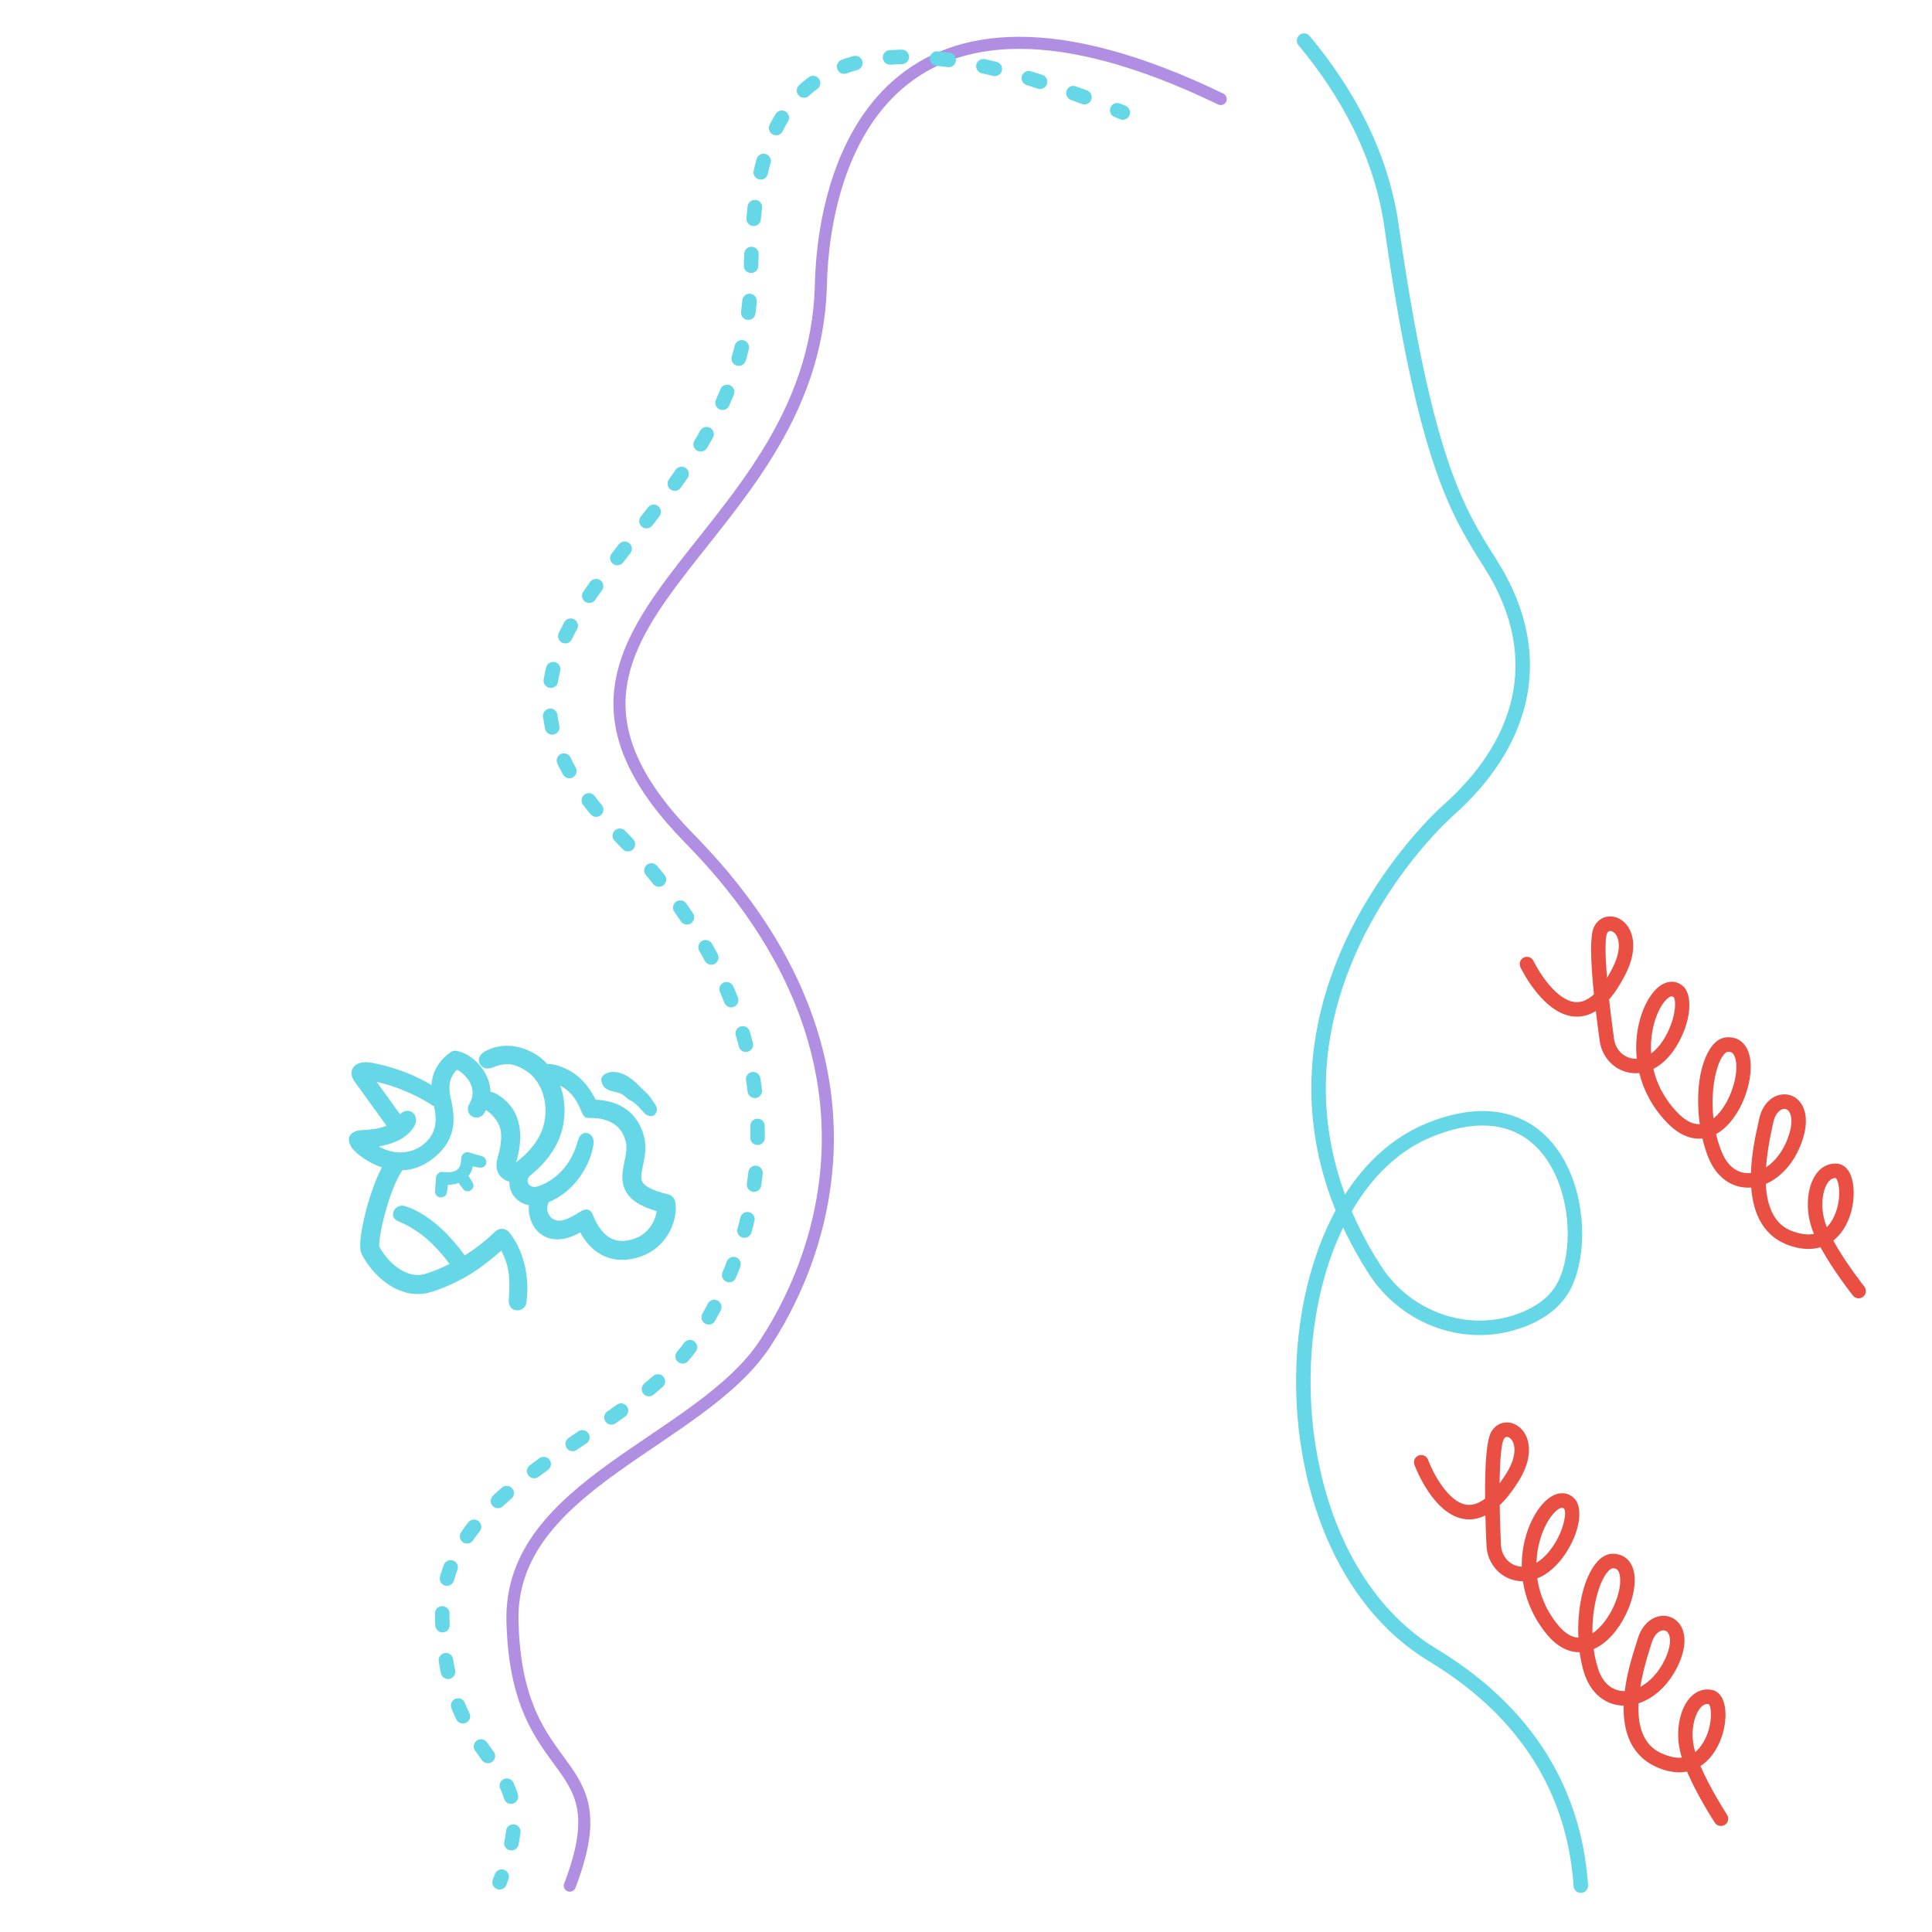 <?xml version="1.0" encoding="UTF-8"?> <svg xmlns="http://www.w3.org/2000/svg" id="icons" viewBox="0 0 800 800"><defs><style>.cls-1,.cls-2,.cls-3,.cls-4{fill:none;stroke-linecap:round;stroke-miterlimit:10;}.cls-1,.cls-2,.cls-4{stroke:#65d7e7;stroke-width:6px;}.cls-2{stroke-dasharray:0 0 0 0 0 0 4.87 14.6 4.87 14.6 4.87 14.6;}.cls-5{fill:#65d7e7;}.cls-6{fill:#e94f43;}.cls-3{stroke:#b08fe3;stroke-width:5px;}.cls-4{stroke-dasharray:0 0 0 0 4.87 14.6 4.87 14.6;}</style></defs><path class="cls-5" d="m199.47,478.73l-5.26-1.53c-.78-.2-1.6-.03-2.23.46-.63.49-1,1.25-1,2.05,0,2.1-.52,3.62-1.54,4.51-1.21,1.05-3.28,1.44-5.83,1.08-.11-.02-.19-.03-.24-.03-.69-.07-1.37.14-1.9.58-.53.44-.87,1.08-.93,1.76l-.38,5.61c-.13,1.42.95,2.55,2.33,2.59,1.44.05,2.42-.92,2.57-1.99l.4-3.22c1.62-.01,3.11-.27,4.44-.77l1.62,2.23c.69,1.05,2.07,1.71,3.45.77,1.1-.75,1.45-2.12.64-3.3l-1.62-2.62c.87-1.11,1.48-2.43,1.83-3.95l2.5.51c1.43.22,2.67-.38,3.01-1.77.28-1.13-.47-2.62-1.85-2.98Z"></path><path class="cls-5" d="m246.63,455.38c-1.59-3.35-5-8.96-11.03-12.18-4.1-2.19-7.03-2.68-8.97-2.61-1.63-1.78-3.52-3.3-5.63-4.49-11.44-6.46-20.15-.74-20.55-.51-1.87,1.12-2.82,3.14-1.7,5,1.12,1.87,2.87,2.39,5.41,1.36,6.45-2.62,9.78-.78,12.97,1.02,3.3,1.86,5.83,4.96,7.34,8.97,1.51,4.03,1.82,8.68.86,13.09-1.76,8.16-8.57,14-11.6,16.25.93-3.19,2.03-7.89,1.58-12.92-.27-3.01-1.08-5.77-2.41-8.2-1.57-2.86-4.8-6.02-7.97-7.5-.64-.3-1.26-.48-1.84-.55-.08-3.23-1.13-6.36-3.11-9.22-4.7-6.78-10.44-7.69-11.08-7.77-.92-.12-1.63.1-2.39.63-3.93,2.76-6.68,6.62-7.54,11.14-.15.8-.25,1.61-.3,2.43-5.8-3.55-11.85-5.83-16.34-7.2-3.57-1.09-6.43-1.68-8.19-2.02-4.38-.85-7.04.49-7.94,2.01-.92,1.56-1.13,3.4.81,6l13.04,18.03c-3.12,1.32-6.59,1.57-9.07,1.74-.94.07-1.75.12-2.44.23-.65.1-2.99.64-3.77,2.4-.53,1.19-.3,2.5.29,3.73.85,1.77,3.24,3.87,5.47,5.37,1.83,1.23,4.46,2.73,7.63,3.77-2.38,4.44-4.77,10.92-6.63,18.05-.99,3.8-1.71,7.35-2.09,10.28-.65,5-.1,6.85.53,8,2.95,5.42,7.15,9.97,11.85,12.8,2.52,1.53,5.14,2.54,7.77,3.02,2.87.52,5.7.39,8.42-.38,1.99-.57,7.38-2.31,14.43-6.18,5.39-2.96,10.75-7.3,15.11-11.1,3.76,6.97,3.61,12.64,3.13,20.4-.14,2.3.91,4.02,3.07,4.29.78.1,1.54-.04,2.2-.36,1.17-.56,1.88-1.64,2.05-3.02,2.28-18.23-6.91-28.64-7.31-29.07-.73-.79-1.74-1.24-2.81-1.27s-2.1.39-2.86,1.14c-4.01,3.96-8.38,7.23-12.58,9.85-.16-.22-.35-.47-.53-.71-3.19-4.34-12.4-16-24.23-19.7-2.02-.63-4.09.4-4.76,2.4-.68,2,.45,3.25,2.46,4.08,4.17,1.74,9.04,4.73,13.2,8.79,3.53,3.45,5.91,6.44,7.45,8.53.04.05.07.1.11.15-4.18,2.11-7.83,3.49-10.3,4.19-3.91,1.12-7.57-.36-9.95-1.8-3.44-2.08-6.57-5.46-8.84-9.54-.18-1.46.43-6.62,2.39-13.84,2.01-7.42,4.56-13.85,6.81-17.2.13-.19.24-.39.33-.59,2.9-.12,5.69-.83,8.34-2.11,2.48-1.19,4.82-2.89,6.99-5.06,3.58-3.59,5.49-7.69,5.84-12.53.28-3.97-.54-7.66-1.27-10.92-.46-2.05-.53-3.98-.19-5.72.34-1.76,1.22-3.43,2.36-4.74.41-.47.61-.62,1.14-.29,1.09.68,2.79,2,4.09,3.87,1.59,2.29,2.2,4.77,1.58,7.33-.26,1.06-.73,2.05-1.23,2.89-.95,1.59-.55,3.64.93,4.75h0c1.68,1.26,4.08.84,5.22-.93.3-.47.61-.97.89-1.48,3.15,2.18,5.83,5.45,6.18,9.37.35,3.86-.63,7.74-1.39,10.31-1.16,3.94-.01,6.39,1.16,7.74,1.08,1.25,2.43,1.9,3.71,2.23-.08,2.14.54,4.21,1.81,5.91,1.46,1.97,3.67,3.33,6.24,3.85-.07.84-.06,1.71.02,2.6.21,2.17.88,4.24,1.94,6,1.26,2.08,3.05,3.67,5.17,4.59,2.67,1.17,6.78,1.7,12.44-1.03.56-.27,1.13-.57,1.72-.91.7,1.31,1.59,2.74,2.73,4.15,2.1,2.59,4.57,4.53,7.35,5.74,3.49,1.52,7.37,1.88,11.53,1.05,2.16-.43,4.06-1.09,5.72-1.89,4.41-2.13,7.17-5.27,8.81-7.88,3.28-5.2,3.93-10.94,3.13-14.07-.36-1.43-1.49-2.53-2.92-2.87-7.43-1.75-9.88-3.76-10.62-5.13-.79-1.48-.42-3.56.26-6.83.7-3.39,1.58-7.61.39-12.09-1.21-4.58-3.53-8.22-6.87-10.8-3.43-2.66-7.86-4.11-13.19-4.34Zm-69.88,17.2c-3.29,3.43-7.81,4.91-12.23,4.57-2.83-.22-5.51-1.24-7.71-2.42,4.98-.85,11.8-3.02,14.87-8.61,1.27-2.32.51-5.11-1.8-5.93-1.52-.54-3.21-.01-4.21,1.23l-9.74-13.46c2.19.48,12.86,2.96,23.82,10.16,1.01,5.02,1.31,9.96-3.01,14.46Zm82.31-.04c.71,2.68.13,5.49-.49,8.47-.79,3.79-1.68,8.09.51,12.17,1.17,2.18,3.03,3.97,5.7,5.47,1.92,1.08,4.26,2.02,7.12,2.84-.2,1.54-.78,3.68-2.13,5.82-2.1,3.32-5.26,5.42-9.41,6.25-4.55.9-8.17-.36-11.08-3.85-2.38-2.85-3.77-6.58-3.84-6.75-.63-1.49-1.3-1.83-2.01-2.05-1.16-.35-2.63.45-3.69,1.13-6.63,4.22-8.73,3.6-10.25,2.99-1.58-.64-2.73-2.49-2.88-4.03-.12-1.24.26-2.46.57-3.22.5-.2,1.01-.43,1.54-.69.83-.4,1.7-.87,2.58-1.42,3.24-2,6.07-4.63,8.42-7.83,2.86-3.91,5.06-8.29,6.02-13.83.41-2.36-.62-4.48-2.7-4.85-2.05-.36-3.27,1.37-3.82,3.39-2.14,7.8-6.23,12.94-11.61,16.39-2.13,1.36-4.12,2.1-5.54,2.48-1.67.27-2.55-.35-2.98-.88-.83-1.01-.89-2.41.25-3.62,4.2-3.28,11.55-10.27,13.7-20.23,1.28-5.94.84-11.9-1.04-17.12.16.08.33.17.5.27,5.91,3.3,7.85,9.53,8.47,10.91.69,1.52,1.32,2.24,3.09,2.18,4.69-.16,8.41,1.08,10.93,3.03,1.94,1.5,3.31,3.72,4.07,6.59Z"></path><path class="cls-5" d="m271.4,457.51c-3.24-5.04-3.38-4.52-5.22-6.38-3.03-3.06-5.86-6.08-10.28-7.04-1.57-.34-3.16-.36-4.76.33-.9.39-1.76,1.02-2.06,1.95-.21.65-.1,1.37.13,2.01,1.41,3.94,5.21,3.14,8.23,4.66.91.46,1.66,1.37,2.5,1.95,1.22.85,2,1.01,3.08,1.97,1.05.94,2.87,2.84,3.81,3.94,1,1.21,3.32,1.78,4.37.6.5-.56,1.45-2.05.19-4Z"></path><path class="cls-3" d="m505.48,41.01c-137.66-66.51-164.33,25.43-165.58,76.94-2.67,109.98-142.36,139.72-54.29,229.4,82.38,83.9,59.53,165.81,31.22,208.94-26.75,40.74-105.89,58.34-104.63,114.81,1.56,69.52,45.4,53.18,23.75,109.71"></path><path class="cls-1" d="m464.92,46.6c-.77-.32-1.54-.65-2.31-.96"></path><path class="cls-4" d="m449.04,40.25c-10.85-4.11-20.83-7.38-30.03-9.9"></path><path class="cls-2" d="m411.94,28.52c-98.29-23.88-100.03,43.42-101.12,88.02-2.67,109.98-142.36,139.72-54.29,229.4,82.38,83.9,59.53,165.81,31.22,208.94-26.75,40.74-105.89,58.34-104.63,114.81,1.47,65.42,40.38,54.81,26.91,100.44"></path><path class="cls-1" d="m207.75,777.07c-.28.77-.57,1.55-.88,2.34"></path><path class="cls-1" d="m539.98,16.81c17.73,21.27,31.97,46.96,36.24,76.86,13.97,97.77,27.51,118.55,40.9,139.67,25.94,40.9,10.97,76.82-16.96,101.76-18.86,16.84-90.51,97.49-30.96,190.56,13.09,20.46,38.65,29.63,61.29,20.82,7.52-2.93,14.07-7.57,17.56-14.85,11.97-24.94-1-85.9-55.87-63.85-67.52,27.13-72.78,172.91,1,217.48,44.87,27.11,59.25,63.51,61.4,95.55"></path><path class="cls-6" d="m769.32,537.6c-.77-.08-1.52-.46-2.04-1.12-.43-.54-8.24-10.41-13.46-20.02-3.07.92-6.9,1.06-11.6-.32-12.21-3.6-16.3-13.83-17.07-24.4-.32.02-.64.04-.96.04-7.33.12-13.43-4.36-16.72-12.3-1-2.43-1.85-5.15-2.53-8.06-4.09.43-9.3-.88-14.92-6.83-6.03-6.38-9.53-13.38-11.22-20.25-1.53.14-3.08.05-4.64-.28-6.13-1.3-10.85-6.54-11.76-13.02-.62-4.43-1.15-8.56-1.61-12.39-2.56,1.57-5.23,2.35-7.99,2.32-13.35-.13-22.84-19.65-23.23-20.48-.71-1.49-.08-3.29,1.41-4,1.5-.71,3.29-.08,4,1.41,2.27,4.72,9.9,16.98,17.89,17.07,2.58.03,4.98-1.26,7.15-3.24-1.55-15.08-1.58-24.38-.06-27.73,1.2-2.64,3.44-4.29,6.16-4.51,3-.26,6.07,1.36,7.99,4.21,1.54,2.28,4.51,8.76-1.04,19.74-2.15,4.24-4.41,7.72-6.78,10.43.52,4.75,1.2,10.18,2.05,16.34.55,3.99,3.39,7.2,7.06,7.98.81.17,1.59.24,2.35.21-1.32-12.55,2.93-23.82,8.04-28.84,3.75-3.68,8.23-4.06,11.4-.94,3.31,3.24,3.48,12.64-1.95,22.76-2.86,5.33-6.55,9.17-10.63,11.24,1.32,5.63,4.15,11.91,9.76,17.85,3.29,3.49,6.42,5.16,9.47,5.02-1.54-11.03-.6-23.25,4.01-30.82,2.4-3.95,5.1-4.96,6.94-5.12,4.49-.39,7.91,2,9.36,6.56,3,9.37-2.84,27.17-13.14,33.25-.13.08-.27.16-.42.24.6,2.56,1.39,5.1,2.42,7.58,2.33,5.63,6.24,8.67,11.06,8.59.32,0,.64-.03.96-.06.25-8.01,1.9-15.51,2.82-19.68.19-.88.36-1.61.46-2.13,1.01-5.34,4.06-9.24,8.16-10.42,3.11-.89,6.27-.02,8.46,2.35,3.41,3.68,3.77,10.07.98,17.55-3.02,8.11-8.44,14.16-14.73,16.85.78,16.62,9.33,19.14,12.72,20.14,2.69.79,5.1.98,7.22.57-.43-1.03-.81-2.04-1.11-3-2.61-8.25-1.57-17.5,2.53-22.47,2.19-2.66,5.15-3.94,8.33-3.61h.1c1.41.17,4.01,1.05,5.51,5.14,2.44,6.64.88,18.2-5.32,24.83-.59.63-1.27,1.26-2.03,1.86,4.98,9.12,12.74,18.93,12.84,19.05,1.03,1.3.81,3.18-.48,4.21-.64.51-1.42.71-2.18.64Zm-9.14-49.77c-.75-.07-1.84.06-3,1.47-2.37,2.88-3.68,9.76-1.44,16.85.2.64.44,1.3.71,1.98,1.17-1.15,2.17-2.63,3.02-4.44,3.2-6.84,2.14-14.71.71-15.85Zm-21.08-28.65c-.35-.04-.69.02-.96.1-1.45.42-3.24,2.15-3.92,5.76-.11.57-.28,1.35-.49,2.31-1.37,6.21-2.14,11.51-2.44,16.03,3.76-2.49,7.03-6.75,9.01-12.07,2.28-6.12,1.62-9.88.24-11.37-.46-.5-.97-.7-1.43-.75Zm-22.97-23.64c-.27-.03-.55-.02-.81,0-.46.04-1.35.66-2.32,2.26-2.76,4.54-4.7,14.56-3.49,25.35,6.79-5.44,11.03-18.7,8.95-25.2-.59-1.83-1.45-2.32-2.32-2.41Zm-23.8-22.98c-.47-.05-1.18.2-2.31,1.31-2.96,2.9-6.22,10.13-6.39,19.12-.02,1.02,0,2.1.07,3.24,3.08-2.25,5.22-5.68,6.28-7.66,4.07-7.59,4.11-14.59,3.04-15.64-.13-.13-.34-.33-.69-.37Zm-25.41-27.07c-.1-.01-.2-.01-.28,0-.19.02-.77.06-1.2,1.01-.71,1.56-.93,7.28,0,18.4.85-1.38,1.62-2.79,2.3-4.15,4.23-8.37,2.16-12.59,1.42-13.68-.73-1.08-1.6-1.52-2.23-1.58Z"></path><path class="cls-6" d="m712.01,756.05c-.76-.15-1.47-.6-1.93-1.3-.38-.58-7.23-11.13-11.54-21.19-3.14.63-6.97.41-11.52-1.4-11.82-4.72-14.93-15.29-14.71-25.89-.32,0-.64-.02-.96-.05-7.31-.56-12.96-5.59-15.49-13.81-.77-2.51-1.36-5.3-1.76-8.26-4.11.04-9.17-1.74-14.22-8.19-5.4-6.91-8.24-14.21-9.28-21.2-1.54,0-3.07-.24-4.59-.71-5.98-1.87-10.2-7.52-10.49-14.06-.2-4.47-.35-8.63-.45-12.48-2.7,1.33-5.43,1.85-8.17,1.56-13.28-1.38-20.9-21.7-21.22-22.56-.57-1.56.23-3.28,1.78-3.85,1.56-.57,3.28.23,3.85,1.78,1.81,4.91,8.27,17.83,16.22,18.66,2.56.27,5.08-.79,7.42-2.56-.14-15.16.71-24.42,2.53-27.62,1.44-2.52,3.83-3.95,6.55-3.92,3.02.02,5.92,1.92,7.57,4.94,1.32,2.41,3.67,9.15-2.88,19.56-2.53,4.02-5.11,7.28-7.73,9.75.07,4.78.24,10.25.52,16.46.18,4.03,2.71,7.48,6.29,8.6.79.25,1.56.38,2.32.43-.14-12.61,5.14-23.45,10.7-27.97,4.08-3.32,8.57-3.27,11.44.12,2.99,3.53,2.29,12.91-4.06,22.48-3.35,5.04-7.38,8.51-11.63,10.2.79,5.73,3.02,12.25,8.05,18.68,2.95,3.78,5.92,5.73,8.96,5.88-.5-11.13,1.58-23.21,6.87-30.31,2.76-3.7,5.54-4.46,7.38-4.45,4.51.04,7.68,2.73,8.71,7.4,2.11,9.6-5.36,26.79-16.19,31.88-.14.07-.29.13-.44.2.36,2.6.91,5.21,1.7,7.77,1.79,5.82,5.41,9.22,10.21,9.59.32.02.64.03.96.03.99-7.95,3.34-15.26,4.65-19.33.28-.86.5-1.57.65-2.08,1.5-5.22,4.9-8.82,9.1-9.61,3.18-.6,6.24.57,8.2,3.12,3.05,3.98,2.81,10.38-.66,17.56-3.77,7.79-9.73,13.31-16.23,15.4-.78,16.62,7.5,19.93,10.79,21.24,2.6,1.04,4.98,1.45,7.13,1.24-.34-1.07-.62-2.11-.83-3.09-1.83-8.46.07-17.57,4.62-22.13,2.43-2.45,5.49-3.44,8.63-2.82l.1.02c1.39.29,3.9,1.41,5.01,5.62,1.81,6.84-.82,18.21-7.62,24.23-.65.57-1.38,1.14-2.2,1.67,4.11,9.55,10.92,20.03,11.01,20.17.91,1.39.51,3.25-.87,4.15-.68.45-1.48.58-2.23.43Zm-4.45-50.41c-.74-.13-1.84-.11-3.12,1.18-2.63,2.64-4.58,9.37-3.01,16.64.14.65.32,1.33.52,2.04,1.27-1.04,2.41-2.42,3.42-4.14,3.82-6.51,3.51-14.45,2.19-15.72Zm-18.31-30.5c-.35-.07-.68-.05-.97,0-1.48.28-3.43,1.84-4.44,5.37-.16.56-.41,1.32-.7,2.26-1.94,6.05-3.2,11.26-3.92,15.73,3.97-2.13,7.63-6.07,10.1-11.18,2.84-5.88,2.53-9.69,1.3-11.3-.41-.54-.9-.79-1.36-.88Zm-20.67-25.68c-.27-.05-.54-.07-.81-.07-.46,0-1.4.53-2.53,2.03-3.17,4.26-6.04,14.06-5.84,24.91,7.27-4.78,12.73-17.59,11.26-24.26-.41-1.87-1.23-2.45-2.08-2.62Zm-21.55-25.11c-.46-.09-1.2.09-2.42,1.08-3.22,2.62-7.14,9.5-8.15,18.44-.11,1.01-.2,2.09-.23,3.23,3.27-1.95,5.73-5.17,6.97-7.04,4.76-7.18,5.45-14.14,4.48-15.29-.12-.14-.31-.36-.65-.43Zm-22.77-29.33c-.1-.02-.19-.03-.28-.03-.19,0-.77,0-1.29.9-.85,1.48-1.61,7.16-1.73,18.32.97-1.3,1.87-2.63,2.68-3.92,5-7.94,3.32-12.33,2.69-13.49-.63-1.15-1.45-1.66-2.08-1.79Z"></path></svg> 